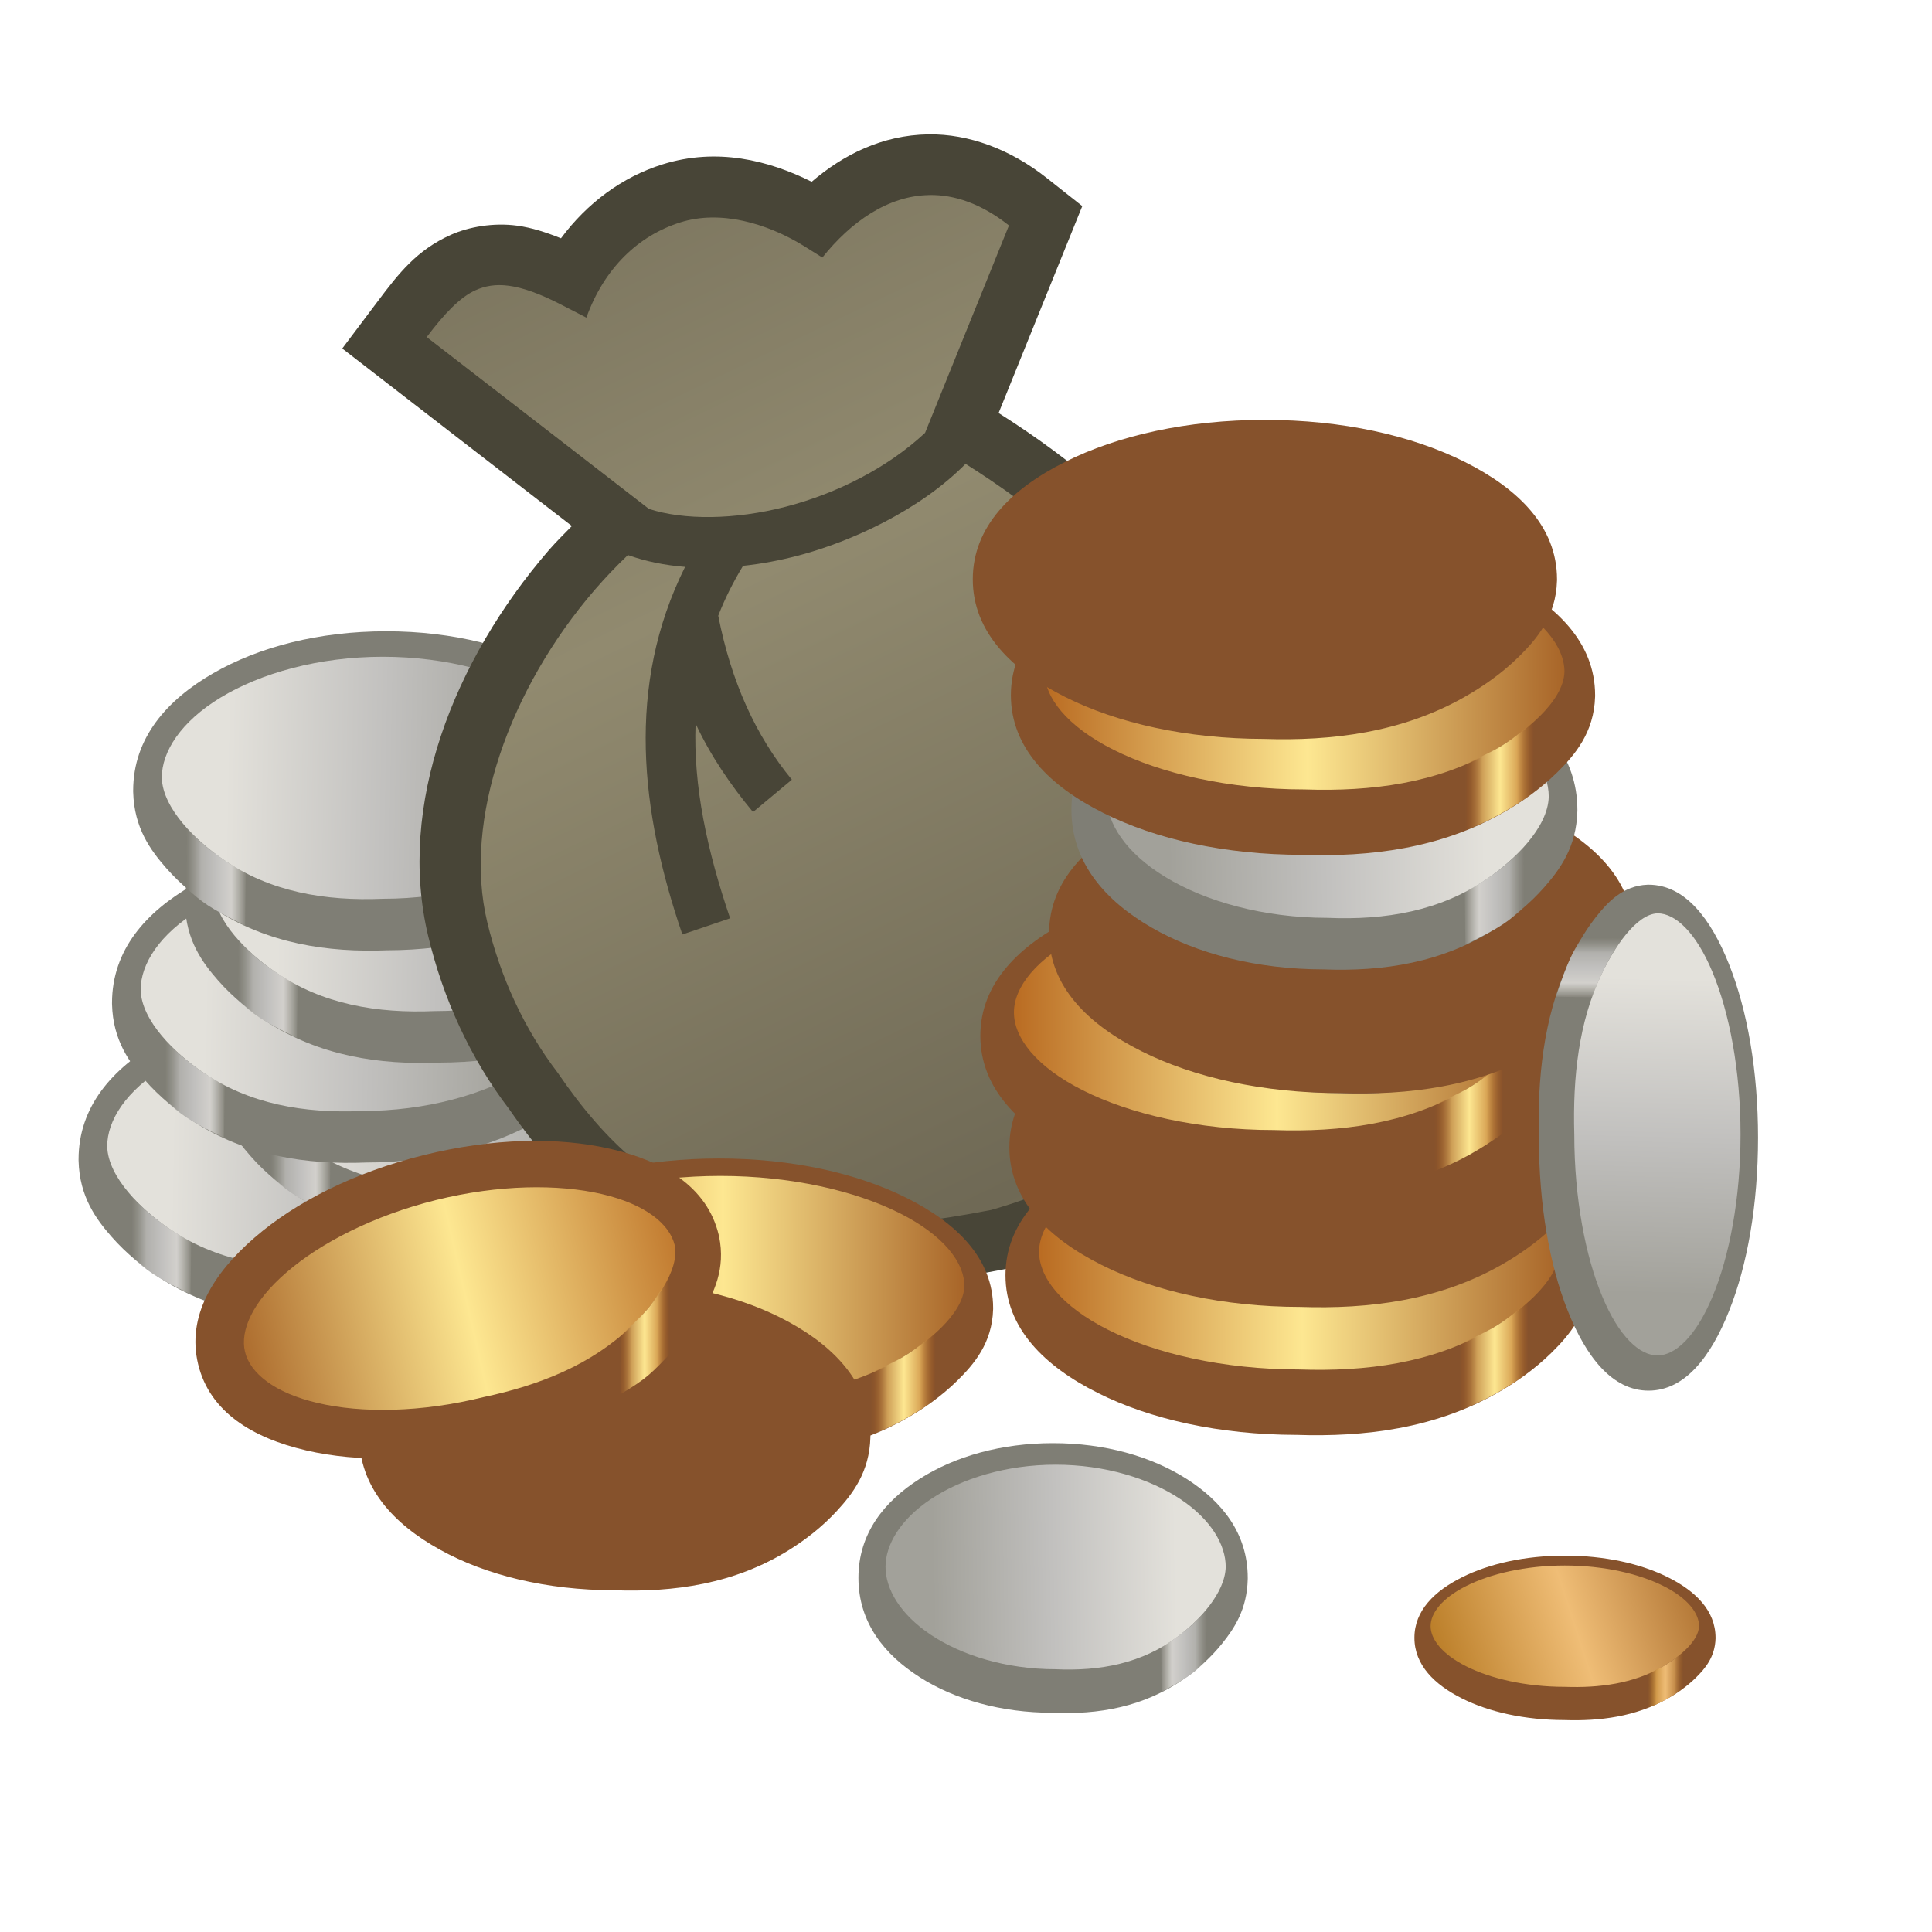 <svg height="500" viewBox="0 0 132.292 132.292" width="500" xmlns="http://www.w3.org/2000/svg" xmlns:xlink="http://www.w3.org/1999/xlink"><linearGradient id="a" gradientTransform="matrix(391.593 0 0 -391.593 60.796 7618.49)" gradientUnits="userSpaceOnUse" spreadMethod="pad" x1="0" x2="1" y1="0" y2="0"><stop offset="0" stop-color="#9f571d"/><stop offset=".511" stop-color="#fde791"/><stop offset="1" stop-color="#b7671e"/></linearGradient><linearGradient id="b" gradientTransform="matrix(391.593 0 0 -391.593 60.796 7618.49)" gradientUnits="userSpaceOnUse" spreadMethod="pad" x1="-65.965" x2="-108.658" y1="31.088" y2="44.931"><stop offset="0" stop-color="#b7bec8"/><stop offset=".511" stop-color="#dbdee3"/><stop offset="1" stop-color="#939dac"/></linearGradient><linearGradient id="c" gradientUnits="userSpaceOnUse" x1="-65.965" x2="-108.658" xlink:href="#a" y1="31.088" y2="44.931"/><linearGradient id="d" gradientUnits="userSpaceOnUse" spreadMethod="reflect" x1="53.241" x2="73.071" y1="38.464" y2="79.603"><stop offset="0" stop-color="#918a6f"/><stop offset="1" stop-color="#6f6955"/></linearGradient><linearGradient id="e" gradientUnits="userSpaceOnUse" spreadMethod="pad" x1="81.859" x2="77.154" y1="90.376" y2="90.349"><stop offset="0" stop-color="#a06122" stop-opacity="0"/><stop offset=".256" stop-color="#c78f4c"/><stop offset=".511" stop-color="#efbd76"/><stop offset=".756" stop-color="#d29a4b"/><stop offset="1" stop-color="#b57720" stop-opacity="0"/></linearGradient><linearGradient id="f" gradientTransform="matrix(391.593 0 0 -391.593 60.796 7618.49)" gradientUnits="userSpaceOnUse" spreadMethod="pad" x1="0" x2="1" y1="0" y2="0"><stop offset="0" stop-color="#9f571d" stop-opacity="0"/><stop offset=".256" stop-color="#ce9f57"/><stop offset=".511" stop-color="#fde791"/><stop offset=".756" stop-color="#daa757"/><stop offset="1" stop-color="#b7671e" stop-opacity="0"/></linearGradient><linearGradient id="g" gradientTransform="matrix(.941 0 0 .943 149.73 45.04)" gradientUnits="userSpaceOnUse" spreadMethod="pad" x1="-65.965" x2="-108.658" y1="31.088" y2="44.931"><stop offset="0" stop-color="#a06122"/><stop offset=".511" stop-color="#efbd76"/><stop offset="1" stop-color="#b57720"/></linearGradient><linearGradient id="h" gradientUnits="userSpaceOnUse" spreadMethod="pad" x1="-76.372" x2="-70.889" y1="47.454" y2="47.454"><stop offset="0" stop-color="#e3e1db" stop-opacity="0"/><stop offset=".256" stop-color="#d2d0cc"/><stop offset=".511" stop-color="#c1c0be"/><stop offset=".756" stop-color="#b1b0ac"/><stop offset="1" stop-color="#a2a19a" stop-opacity="0"/></linearGradient><linearGradient id="i" gradientTransform="matrix(3.556 0 0 3.562 413.365 93.356)" gradientUnits="userSpaceOnUse" spreadMethod="pad" x1="-137.197" x2="-145.269" y1="-15.631" y2="-15.46"><stop offset="0" stop-color="#e3e1db"/><stop offset=".511" stop-color="#c1c0be"/><stop offset="1" stop-color="#a2a19a"/></linearGradient><linearGradient id="j" gradientTransform="matrix(3.556 0 0 3.562 425.631 -33.941)" gradientUnits="userSpaceOnUse" x1="-138.349" x2="-150.636" xlink:href="#a" y1="19.7" y2="19.735"/><linearGradient id="k" gradientTransform="matrix(3.297 0 0 3.297 402.752 -17.647)" gradientUnits="userSpaceOnUse" x1="-145.301" x2="-143.657" xlink:href="#f" y1="19.225" y2="19.225"/><linearGradient id="l" gradientTransform="matrix(3.556 0 0 3.562 425.631 -33.941)" gradientUnits="userSpaceOnUse" x1="-150.99" x2="-138.367" xlink:href="#a" y1="20.294" y2="20.432"/><linearGradient id="m" gradientTransform="matrix(3.297 0 0 3.297 402.752 -17.647)" gradientUnits="userSpaceOnUse" x1="-145.407" x2="-144.131" xlink:href="#f" y1="19.508" y2="19.819"/><g stroke-width="1.146" transform="matrix(-.872 0 0 .872 -245.483 -37.301)"><use height="100%" transform="translate(-223.217 76.328)" width="100%" xlink:href="#n"/><use height="100%" transform="translate(-234.139 70.003)" width="100%" xlink:href="#n"/><use height="100%" transform="translate(-225.844 64.04)" width="100%" xlink:href="#n"/><use height="100%" transform="translate(-231.576 56.194)" width="100%" xlink:href="#n"/><use height="100%" transform="translate(-227.505 47.374)" width="100%" xlink:href="#n"/></g><path d="m63.577 9.2c-3.189.048-5.853 1.412-7.998 3.246-2.966-1.481-6.493-2.35-10.2-1.195-2.78.866-5.188 2.666-6.966 5.066-1.012-.406-2.002-.73-3.003-.865-1.614-.218-3.311.077-4.549.633-2.319 1.038-3.581 2.664-4.962 4.502l-2.463 3.277 15.721 12.155c-.53.544-1.074 1.074-1.572 1.649l-.004.004-.004.004c-6.528 7.568-10.404 17.482-8.254 26.435 1.023 4.263 2.865 8.341 5.568 11.872.002.002.003.004.004.006 3.591 5.214 7.92 9.077 13.5 10.891 5.649 1.836 12.138 1.628 20.257.054l.179-.035.175-.05c7.996-2.291 13.586-6.403 16.659-11.801 3.073-5.398 3.569-11.626 2.93-17.934l-.006-.056-.007-.056c-1.681-13.047-9.863-22.189-20.205-28.72l5.731-14.17-2.444-1.931c-2.489-1.967-5.34-3.021-8.088-2.979zm.125 8.309c.021-0.0.045.004.065.004l-3.875 9.582c-1.903 1.572-4.524 2.908-7.132 3.581l-.003 0-.003.001c-2.541.659-5.092.619-6.502.323l-5.563-4.301 1.763.908 1.605-4.447c.845-2.341 2.131-3.459 3.791-3.976h0c1.04-.324 3.166.061 4.993 1.181.001 0.0.001.001.002.001l4.395 2.756 2.314-2.893c1.469-1.836 3.006-2.704 4.148-2.721zm2.713 19.467c7.703 5.4 12.704 11.776 13.915 21.019.531 5.299-.005 9.635-1.887 12.94-1.869 3.283-5.133 5.994-11.548 7.866-7.315 1.401-12.315 1.35-15.931.174-3.648-1.186-6.343-3.457-9.336-7.853l-.065-.096-.07-.092c-1.933-2.524-3.314-5.534-4.089-8.765v-0l-0-0c-.866-3.608.217-8.759 2.766-13.58-.336 5.718.8 11.411 2.625 16.745l1.341 3.921 11.131-3.774-1.339-3.937c-.231-.679-.414-1.331-.611-1.99l6.739-5.616-2.625-3.188c-1.801-2.188-3.065-4.842-3.875-8.201.723-.136 1.443-.297 2.16-.484l.006-.002.006-.001c3.358-.886 7.259-2.5 10.689-5.083zm-11.574 1.745-.005.001c.001-0.0.002-.001.003-.001.001-0.0.002-0.0.004-0z" fill="#484537"/><path d="m63.639 13.355c-2.861.043-5.391 1.857-7.33 4.28l-1.293-.811c-2.53-1.551-5.688-2.452-8.402-1.606-2.918.909-5.244 3.156-6.463 6.531l-1.736-.894c-2.992-1.54-4.558-1.564-5.856-.981-1.036.464-2.116 1.579-3.34 3.207l15.216 11.765c2.382.776 5.872.757 9.362-.148 3.509-.905 6.999-2.678 9.547-5.06l5.743-14.201c-1.897-1.499-3.733-2.111-5.449-2.085zm2.476 18.409c-3.139 3.176-7.812 5.318-11.45 6.278-1.274.332-2.548.573-3.785.702-.683 1.126-1.256 2.271-1.699 3.416.886 4.506 2.548 8.199 5.041 11.228l-2.659 2.216c-1.533-1.847-2.899-3.841-3.933-6.057-.166 4.284.794 8.716 2.364 13.333l-3.269 1.108c-2.881-8.421-3.86-17.045.184-25.17-1.367-.111-2.659-.369-3.859-.794l-.055-.018c-.794.757-1.551 1.551-2.271 2.382-5.83 6.759-9.041 15.752-7.361 22.751.899 3.749 2.511 7.294 4.831 10.322 6.609 9.708 14.13 12.404 29.668 9.391 14.536-4.164 17.777-13.693 16.6-25.322-1.503-11.664-8.58-19.612-18.346-25.767z" fill="url(#d)"/><use height="100%" stroke-width="1.223" transform="matrix(.818 0 0 .818 122.048 57.343)" width="100%" xlink:href="#o"/><use height="100%" stroke-width="1.247" transform="matrix(.763 0 0 .843 110.011 65.117)" width="100%" xlink:href="#o"/><g stroke-width="1.239" transform="matrix(.777 -.193 .19 .79 93.064 40.687)"><path d="m-335.912 101.412c-22.915 0-43.547 4.594-59.227 12.482-15.678 7.848-27.297 19.05-27.297 34.754 0 15.693 11.634 27.001 27.328 34.85.003.002.002.006.006.008 15.604 7.842 36.121 12.398 58.895 12.439 20.246.677 40.936-1.888 59.461-12.41 5.194-2.95 10.944-6.837 16.166-11.994 5.222-5.157 10.951-11.816 11.258-22.457l.006-.213v-.223c0-15.717-11.635-26.926-27.334-34.775s-36.274-12.461-59.262-12.461z" fill="#86522c" transform="scale(.265)"/><path d="m-75.183 45.109c2.263-1.285 5.186-3.577 5.249-5.779 0-1.82-1.609-3.937-5.038-5.652s-8.382-2.879-13.906-2.879c-5.503 0-10.477 1.164-13.885 2.879-3.429 1.715-5.038 3.831-5.038 5.652 0 1.841 1.609 3.958 5.038 5.673 3.408 1.715 8.382 2.879 13.885 2.879 4.945.171 9.645-.472 13.695-2.773z" fill="url(#l)"/><path d="m-77.446 50.427 1.184-4.75c2.35-1.43 2.761-1.263 5.423-4.128l-1.577 6.535c-1.999 1.254-2.519 1.602-5.029 2.344z" fill="url(#m)"/></g><use height="100%" stroke-width="1.422" transform="matrix(.671 0 0 .737 128.698 65.673)" width="100%" xlink:href="#n"/><g stroke-width="1.146" transform="matrix(.872 0 0 .872 164.227 5.317)"><use height="100%" stroke-width="1.146" transform="translate(2.567 54.652)" width="100%" xlink:href="#o"/><use height="100%" stroke-width="1.146" transform="translate(2.872 44.605)" width="100%" xlink:href="#o"/><use height="100%" stroke-width="1.146" transform="translate(.593 35.85)" width="100%" xlink:href="#o"/><use height="100%" stroke-width="1.146" transform="translate(1.374 9.715)" width="100%" xlink:href="#n"/><use height="100%" stroke-width="1.146" transform="translate(5.99 27.814)" width="100%" xlink:href="#o"/><g id="n" fill="url(#c)" stroke-width="1.231" transform="matrix(.866 0 0 1 -7.254 18.099)"><path d="m-335.912 101.412c-22.915 0-43.547 4.594-59.227 12.482-15.678 7.848-27.297 19.05-27.297 34.754 0 15.693 11.634 27.001 27.328 34.85.003.002.002.006.006.008 15.604 7.842 36.121 12.398 58.895 12.439 20.246.677 40.936-1.888 59.461-12.41 5.194-2.95 10.944-6.837 16.166-11.994 5.222-5.157 10.951-11.816 11.258-22.457l.006-.213v-.223c0-15.717-11.635-26.926-27.334-34.775s-36.274-12.461-59.262-12.461z" fill="#7f7e75" transform="scale(.265)"/><path d="m-74.222 44.794c2.395-1.43 5.49-3.98 5.557-6.429 0-2.025-1.703-4.38-5.333-6.287-3.63-1.907-8.874-3.203-14.722-3.203-5.826 0-11.092 1.295-14.7 3.203-3.63 1.907-5.333 4.262-5.333 6.287 0 2.049 1.703 4.403 5.333 6.311 3.608 1.907 8.874 3.203 14.7 3.203 5.235.191 10.211-.526 14.498-3.085z" fill="url(#i)"/><path d="m-76.221 49.986-.064-4.121c3.036-1.437 4.697-2.871 5.343-3.532l.086 4.69c-1.508 1.151-2.027 1.538-5.365 2.963z" fill="url(#h)"/></g><use height="100%" stroke-width="1.146" transform="translate(2.992 9.104)" width="100%" xlink:href="#o"/><g id="o" fill="url(#b)" stroke-width="1.146"><path d="m-335.912 101.412c-22.915 0-43.547 4.594-59.227 12.482-15.678 7.848-27.297 19.05-27.297 34.754 0 15.693 11.634 27.001 27.328 34.85.003.002.002.006.006.008 15.604 7.842 36.121 12.398 58.895 12.439 20.246.677 40.936-1.888 59.461-12.41 5.194-2.95 10.944-6.837 16.166-11.994 5.222-5.157 10.951-11.816 11.258-22.457l.006-.213v-.223c0-15.717-11.635-26.926-27.334-34.775s-36.274-12.461-59.262-12.461z" fill="#86522c" transform="scale(.265)"/><path d="m-74.136 43.793c2.44-1.389 5.592-3.865 5.661-6.243 0-1.967-1.735-4.253-5.432-6.106s-9.039-3.11-14.996-3.11c-5.935 0-11.299 1.258-14.973 3.11-3.698 1.852-5.432 4.139-5.432 6.106 0 1.989 1.735 4.276 5.432 6.129 3.675 1.852 9.039 3.11 14.973 3.11 5.333.185 10.401-.51 14.768-2.996z" fill="url(#j)"/><path d="m-76.337 50.031-.023-5.147c2.471-1.297 2.607-1.051 5.504-3.427l-.001 5.566c-1.976 1.388-3.439 2.21-5.481 3.008z" fill="url(#k)"/></g></g><use height="100%" stroke-width="1.383" transform="matrix(0 -.872 -.599 0 147.319 4.362)" width="100%" xlink:href="#n"/><g stroke-width="1.936" transform="matrix(.516 0 0 .516 73.03 68.976)"><path d="m66.137 72.76c-5.29 0-10.052 1.06-13.671 2.881-3.619 1.812-6.301 4.397-6.301 8.022 0 3.622 2.686 6.233 6.308 8.044.001 0.0 0.0.001.001.002 3.602 1.81 8.338 2.862 13.595 2.871 4.673.156 9.449-.436 13.725-2.865 1.199-.681 2.526-1.578 3.732-2.769 1.205-1.19 2.528-2.727 2.599-5.184l.001-.049v-.051c0-3.628-2.686-6.215-6.31-8.027-3.624-1.812-8.373-2.876-13.679-2.876z" fill="#86522c"/><path d="m78.998 87.557c2.129-1.211 4.879-3.372 4.939-5.446 0-1.716-1.513-3.711-4.739-5.327-3.226-1.616-7.886-2.713-13.083-2.713-5.178 0-9.857 1.097-13.063 2.713-3.226 1.616-4.739 3.611-4.739 5.327 0 1.736 1.513 3.731 4.739 5.347 3.206 1.616 7.886 2.713 13.063 2.713 4.652.162 9.074-.445 12.884-2.614z" fill="url(#g)"/><path d="m77.078 93-.02-4.491c2.156-1.131 2.274-.917 4.802-2.99l-0 4.856c-1.724 1.211-3 1.928-4.782 2.624z" fill="url(#e)"/></g></svg>